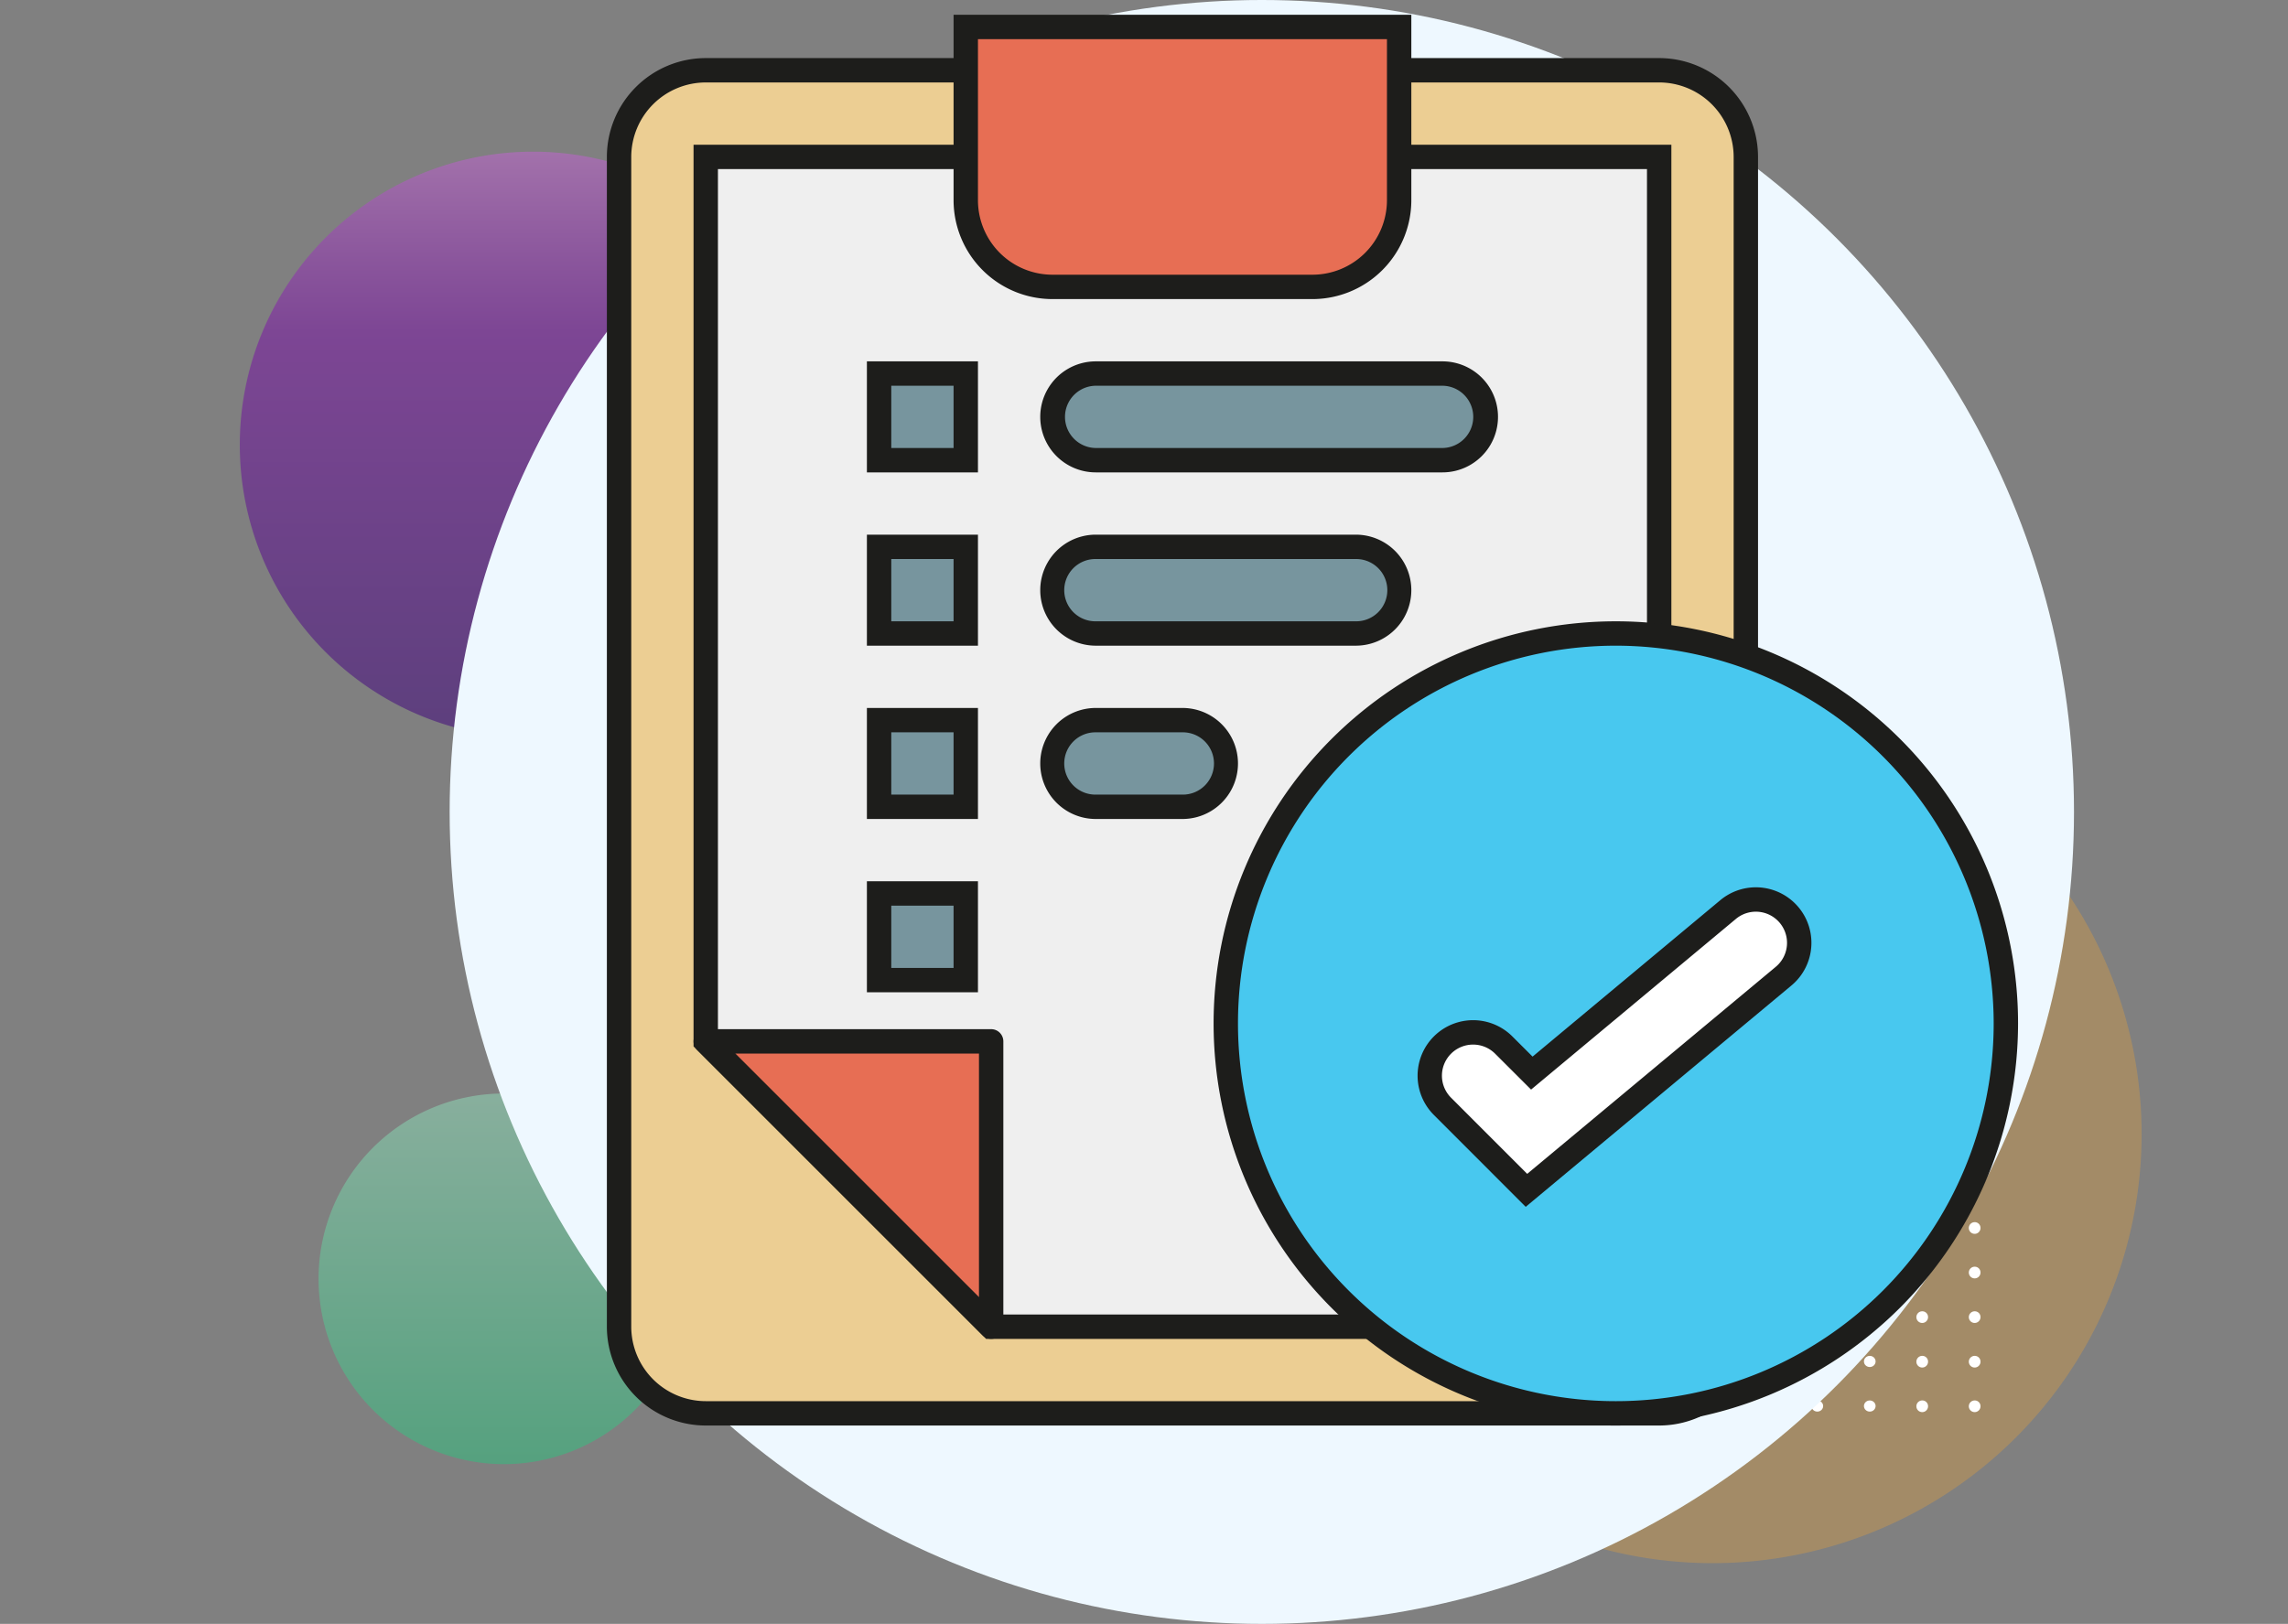 <svg xmlns="http://www.w3.org/2000/svg" xmlns:xlink="http://www.w3.org/1999/xlink" width="500.037" height="355" viewBox="0 0 500.037 355">
  <rect x="0" y="0" width="500.037" height="355" fill="#808080" stroke="none"/>
  <defs>
    <linearGradient id="linear-gradient" x1="0.5" x2="0.5" y2="1" gradientUnits="objectBoundingBox">
      <stop offset="0" stop-color="#ba68c8"/>
      <stop offset="0.19" stop-color="#9139af"/>
      <stop offset="0.31" stop-color="#7b1fa2"/>
      <stop offset="1" stop-color="#45147b"/>
    </linearGradient>
    <linearGradient id="linear-gradient-2" x1="0.5" x2="0.5" y2="1" gradientUnits="objectBoundingBox">
      <stop offset="0" stop-color="#93eac2"/>
      <stop offset="1" stop-color="#20cb7d"/>
    </linearGradient>
    <clipPath id="clip-path">
      <ellipse id="Elipse_3994" data-name="Elipse 3994" cx="177.5" cy="177.5" rx="177.5" ry="177.5" transform="translate(960 5132)" fill="#fff"/>
    </clipPath>
  </defs>
  <g id="Grupo_172654" data-name="Grupo 172654" transform="translate(-16543.732 -1791)">
    <g id="Grupo_150206" data-name="Grupo 150206" transform="translate(15682 -3341)">
      <g id="Grupo_130729" data-name="Grupo 130729" transform="translate(861.732 5141.368)">
        <g id="Grupo_79815" data-name="Grupo 79815" transform="translate(0 0)">
          <g id="Grupo_79776" data-name="Grupo 79776" transform="translate(0 0)">
            <g id="Grupo_79644" data-name="Grupo 79644">
              <path id="Trazado_145968" data-name="Trazado 145968" d="M93.8,0A93.8,93.8,0,1,1,0,93.8,93.8,93.8,0,0,1,93.8,0Z" transform="translate(280.445 144.754)" fill="#fda929" opacity="0.28" style="mix-blend-mode: multiply;isolation: isolate"/>
              <path id="Trazado_145969" data-name="Trazado 145969" d="M64.093,0A64.093,64.093,0,1,1,0,64.093,64.093,64.093,0,0,1,64.093,0Z" transform="translate(52.406 23.791)" opacity="0.6" fill="url(#linear-gradient)" style="mix-blend-mode: multiply;isolation: isolate"/>
              <rect id="Rectángulo_34812" data-name="Rectángulo 34812" width="500.037" height="345.632" fill="none"/>
              <path id="Trazado_145971" data-name="Trazado 145971" d="M40.514,0A40.514,40.514,0,1,1,0,40.514,40.514,40.514,0,0,1,40.514,0Z" transform="translate(69.62 229.682)" opacity="0.444" fill="url(#linear-gradient-2)" style="mix-blend-mode: multiply;isolation: isolate"/>
              <g id="Grupo_78276" data-name="Grupo 78276" transform="translate(315.655 189.6)">
                <g id="Grupo_53306" data-name="Grupo 53306" transform="translate(0)">
                  <path id="Trazado_99200" data-name="Trazado 99200" d="M416.761,51.441a1.275,1.275,0,1,1-1.275-1.217A1.247,1.247,0,0,1,416.761,51.441Z" transform="translate(-414.214 -50.224)" fill="#fff"/>
                  <path id="Trazado_99201" data-name="Trazado 99201" d="M425.207,51.441a1.275,1.275,0,1,1-1.273-1.217A1.246,1.246,0,0,1,425.207,51.441Z" transform="translate(-411.197 -50.224)" fill="#fff"/>
                  <path id="Trazado_99202" data-name="Trazado 99202" d="M433.653,51.441a1.275,1.275,0,1,1-1.273-1.217A1.246,1.246,0,0,1,433.653,51.441Z" transform="translate(-408.181 -50.224)" fill="#fff"/>
                  <path id="Trazado_99203" data-name="Trazado 99203" d="M442.1,51.441a1.275,1.275,0,1,1-1.274-1.217A1.247,1.247,0,0,1,442.1,51.441Z" transform="translate(-405.164 -50.224)" fill="#fff"/>
                  <path id="Trazado_99204" data-name="Trazado 99204" d="M450.546,51.441a1.275,1.275,0,1,1-1.273-1.217A1.247,1.247,0,0,1,450.546,51.441Z" transform="translate(-402.147 -50.224)" fill="#fff"/>
                  <path id="Trazado_99205" data-name="Trazado 99205" d="M458.992,51.441a1.275,1.275,0,1,1-1.273-1.217A1.246,1.246,0,0,1,458.992,51.441Z" transform="translate(-399.13 -50.224)" fill="#fff"/>
                  <path id="Trazado_99206" data-name="Trazado 99206" d="M467.44,51.441a1.275,1.275,0,1,1-1.274-1.217A1.248,1.248,0,0,1,467.44,51.441Z" transform="translate(-396.113 -50.224)" fill="#fff"/>
                  <path id="Trazado_99207" data-name="Trazado 99207" d="M475.886,51.441a1.275,1.275,0,1,1-1.273-1.217A1.247,1.247,0,0,1,475.886,51.441Z" transform="translate(-393.097 -50.224)" fill="#fff"/>
                  <path id="Trazado_99208" data-name="Trazado 99208" d="M484.332,51.441a1.275,1.275,0,1,1-1.273-1.217A1.247,1.247,0,0,1,484.332,51.441Z" transform="translate(-390.08 -50.224)" fill="#fff"/>
                  <path id="Trazado_99209" data-name="Trazado 99209" d="M492.778,51.441a1.275,1.275,0,1,1-1.274-1.217A1.247,1.247,0,0,1,492.778,51.441Z" transform="translate(-387.063 -50.224)" fill="#fff"/>
                  <path id="Trazado_99210" data-name="Trazado 99210" d="M501.224,51.441a1.275,1.275,0,1,1-1.274-1.217A1.247,1.247,0,0,1,501.224,51.441Z" transform="translate(-384.047 -50.224)" fill="#fff"/>
                </g>
                <g id="Grupo_53307" data-name="Grupo 53307" transform="translate(0 9.744)">
                  <path id="Trazado_99211" data-name="Trazado 99211" d="M416.761,58.949a1.275,1.275,0,1,1-1.275-1.217A1.247,1.247,0,0,1,416.761,58.949Z" transform="translate(-414.214 -57.732)" fill="#fff"/>
                  <path id="Trazado_99212" data-name="Trazado 99212" d="M425.207,58.949a1.275,1.275,0,1,1-1.273-1.217A1.246,1.246,0,0,1,425.207,58.949Z" transform="translate(-411.197 -57.732)" fill="#fff"/>
                  <path id="Trazado_99213" data-name="Trazado 99213" d="M433.653,58.949a1.275,1.275,0,1,1-1.273-1.217A1.246,1.246,0,0,1,433.653,58.949Z" transform="translate(-408.181 -57.732)" fill="#fff"/>
                  <path id="Trazado_99214" data-name="Trazado 99214" d="M442.1,58.949a1.275,1.275,0,1,1-1.274-1.217A1.247,1.247,0,0,1,442.1,58.949Z" transform="translate(-405.164 -57.732)" fill="#fff"/>
                  <path id="Trazado_99215" data-name="Trazado 99215" d="M450.546,58.949a1.275,1.275,0,1,1-1.273-1.217A1.247,1.247,0,0,1,450.546,58.949Z" transform="translate(-402.147 -57.732)" fill="#fff"/>
                  <path id="Trazado_99216" data-name="Trazado 99216" d="M458.992,58.949a1.275,1.275,0,1,1-1.273-1.217A1.246,1.246,0,0,1,458.992,58.949Z" transform="translate(-399.13 -57.732)" fill="#fff"/>
                  <path id="Trazado_99217" data-name="Trazado 99217" d="M467.44,58.949a1.275,1.275,0,1,1-1.274-1.217A1.248,1.248,0,0,1,467.44,58.949Z" transform="translate(-396.113 -57.732)" fill="#fff"/>
                  <path id="Trazado_99218" data-name="Trazado 99218" d="M475.886,58.949a1.275,1.275,0,1,1-1.273-1.217A1.247,1.247,0,0,1,475.886,58.949Z" transform="translate(-393.097 -57.732)" fill="#fff"/>
                  <path id="Trazado_99219" data-name="Trazado 99219" d="M484.332,58.949a1.275,1.275,0,1,1-1.273-1.217A1.247,1.247,0,0,1,484.332,58.949Z" transform="translate(-390.08 -57.732)" fill="#fff"/>
                  <path id="Trazado_99220" data-name="Trazado 99220" d="M492.778,58.949a1.275,1.275,0,1,1-1.274-1.217A1.247,1.247,0,0,1,492.778,58.949Z" transform="translate(-387.063 -57.732)" fill="#fff"/>
                  <path id="Trazado_99221" data-name="Trazado 99221" d="M501.224,58.949a1.275,1.275,0,1,1-1.274-1.217A1.247,1.247,0,0,1,501.224,58.949Z" transform="translate(-384.047 -57.732)" fill="#fff"/>
                </g>
                <g id="Grupo_53308" data-name="Grupo 53308" transform="translate(0 19.489)">
                  <ellipse id="Elipse_3955" data-name="Elipse 3955" cx="1.274" cy="1.218" rx="1.274" ry="1.218" fill="#fff"/>
                  <path id="Trazado_99222" data-name="Trazado 99222" d="M425.207,66.457a1.275,1.275,0,1,1-1.273-1.217A1.247,1.247,0,0,1,425.207,66.457Z" transform="translate(-411.197 -65.239)" fill="#fff"/>
                  <ellipse id="Elipse_3956" data-name="Elipse 3956" cx="1.274" cy="1.218" rx="1.274" ry="1.218" transform="translate(22.926)" fill="#fff"/>
                  <path id="Trazado_99223" data-name="Trazado 99223" d="M442.1,66.457a1.275,1.275,0,1,1-1.274-1.217A1.248,1.248,0,0,1,442.1,66.457Z" transform="translate(-405.164 -65.239)" fill="#fff"/>
                  <path id="Trazado_99224" data-name="Trazado 99224" d="M450.546,66.457a1.275,1.275,0,1,1-1.273-1.217A1.247,1.247,0,0,1,450.546,66.457Z" transform="translate(-402.147 -65.239)" fill="#fff"/>
                  <ellipse id="Elipse_3957" data-name="Elipse 3957" cx="1.274" cy="1.218" rx="1.274" ry="1.218" transform="translate(57.315)" fill="#fff"/>
                  <path id="Trazado_99225" data-name="Trazado 99225" d="M467.44,66.457a1.275,1.275,0,1,1-1.274-1.217A1.248,1.248,0,0,1,467.44,66.457Z" transform="translate(-396.113 -65.239)" fill="#fff"/>
                  <ellipse id="Elipse_3958" data-name="Elipse 3958" cx="1.274" cy="1.218" rx="1.274" ry="1.218" transform="translate(80.242)" fill="#fff"/>
                  <ellipse id="Elipse_3959" data-name="Elipse 3959" cx="1.274" cy="1.218" rx="1.274" ry="1.218" transform="translate(91.705)" fill="#fff"/>
                  <path id="Trazado_99226" data-name="Trazado 99226" d="M492.778,66.457A1.275,1.275,0,1,1,491.5,65.24,1.248,1.248,0,0,1,492.778,66.457Z" transform="translate(-387.063 -65.239)" fill="#fff"/>
                  <path id="Trazado_99227" data-name="Trazado 99227" d="M501.224,66.457a1.275,1.275,0,1,1-1.274-1.217A1.248,1.248,0,0,1,501.224,66.457Z" transform="translate(-384.046 -65.239)" fill="#fff"/>
                </g>
                <g id="Grupo_53309" data-name="Grupo 53309" transform="translate(0 29.232)">
                  <ellipse id="Elipse_3960" data-name="Elipse 3960" cx="1.274" cy="1.218" rx="1.274" ry="1.218" transform="translate(0 0.001)" fill="#fff"/>
                  <path id="Trazado_99228" data-name="Trazado 99228" d="M425.207,73.966a1.275,1.275,0,1,1-1.273-1.219A1.246,1.246,0,0,1,425.207,73.966Z" transform="translate(-411.197 -72.747)" fill="#fff"/>
                  <ellipse id="Elipse_3961" data-name="Elipse 3961" cx="1.274" cy="1.218" rx="1.274" ry="1.218" transform="translate(22.926 0.001)" fill="#fff"/>
                  <path id="Trazado_99229" data-name="Trazado 99229" d="M442.1,73.966a1.275,1.275,0,1,1-1.274-1.219A1.247,1.247,0,0,1,442.1,73.966Z" transform="translate(-405.164 -72.747)" fill="#fff"/>
                  <path id="Trazado_99230" data-name="Trazado 99230" d="M450.546,73.966a1.275,1.275,0,1,1-1.273-1.219A1.246,1.246,0,0,1,450.546,73.966Z" transform="translate(-402.147 -72.747)" fill="#fff"/>
                  <ellipse id="Elipse_3962" data-name="Elipse 3962" cx="1.274" cy="1.218" rx="1.274" ry="1.218" transform="translate(57.315 0.001)" fill="#fff"/>
                  <path id="Trazado_99231" data-name="Trazado 99231" d="M467.44,73.966a1.275,1.275,0,1,1-1.274-1.219A1.247,1.247,0,0,1,467.44,73.966Z" transform="translate(-396.113 -72.747)" fill="#fff"/>
                  <ellipse id="Elipse_3963" data-name="Elipse 3963" cx="1.274" cy="1.218" rx="1.274" ry="1.218" transform="translate(80.242 0.001)" fill="#fff"/>
                  <ellipse id="Elipse_3964" data-name="Elipse 3964" cx="1.274" cy="1.218" rx="1.274" ry="1.218" transform="translate(91.705 0.001)" fill="#fff"/>
                  <path id="Trazado_99232" data-name="Trazado 99232" d="M492.778,73.966a1.275,1.275,0,1,1-1.274-1.219A1.247,1.247,0,0,1,492.778,73.966Z" transform="translate(-387.063 -72.747)" fill="#fff"/>
                  <path id="Trazado_99233" data-name="Trazado 99233" d="M501.224,73.966a1.275,1.275,0,1,1-1.274-1.219A1.247,1.247,0,0,1,501.224,73.966Z" transform="translate(-384.046 -72.747)" fill="#fff"/>
                </g>
                <g id="Grupo_53310" data-name="Grupo 53310" transform="translate(0 38.977)">
                  <path id="Trazado_99234" data-name="Trazado 99234" d="M416.761,81.474a1.275,1.275,0,1,1-1.275-1.219A1.247,1.247,0,0,1,416.761,81.474Z" transform="translate(-414.214 -80.255)" fill="#fff"/>
                  <path id="Trazado_99235" data-name="Trazado 99235" d="M425.207,81.474a1.275,1.275,0,1,1-1.273-1.219A1.246,1.246,0,0,1,425.207,81.474Z" transform="translate(-411.197 -80.255)" fill="#fff"/>
                  <path id="Trazado_99236" data-name="Trazado 99236" d="M433.653,81.474a1.275,1.275,0,1,1-1.273-1.219A1.246,1.246,0,0,1,433.653,81.474Z" transform="translate(-408.181 -80.255)" fill="#fff"/>
                  <path id="Trazado_99237" data-name="Trazado 99237" d="M442.1,81.474a1.275,1.275,0,1,1-1.274-1.219A1.247,1.247,0,0,1,442.1,81.474Z" transform="translate(-405.164 -80.255)" fill="#fff"/>
                  <path id="Trazado_99238" data-name="Trazado 99238" d="M450.546,81.474a1.275,1.275,0,1,1-1.273-1.219A1.246,1.246,0,0,1,450.546,81.474Z" transform="translate(-402.147 -80.255)" fill="#fff"/>
                  <path id="Trazado_99239" data-name="Trazado 99239" d="M458.992,81.474a1.275,1.275,0,1,1-1.273-1.219A1.246,1.246,0,0,1,458.992,81.474Z" transform="translate(-399.13 -80.255)" fill="#fff"/>
                  <path id="Trazado_99240" data-name="Trazado 99240" d="M467.44,81.474a1.275,1.275,0,1,1-1.274-1.219A1.247,1.247,0,0,1,467.44,81.474Z" transform="translate(-396.113 -80.255)" fill="#fff"/>
                  <path id="Trazado_99241" data-name="Trazado 99241" d="M475.886,81.474a1.275,1.275,0,1,1-1.273-1.219A1.246,1.246,0,0,1,475.886,81.474Z" transform="translate(-393.097 -80.255)" fill="#fff"/>
                  <path id="Trazado_99242" data-name="Trazado 99242" d="M484.332,81.474a1.275,1.275,0,1,1-1.273-1.219A1.246,1.246,0,0,1,484.332,81.474Z" transform="translate(-390.08 -80.255)" fill="#fff"/>
                  <path id="Trazado_99243" data-name="Trazado 99243" d="M492.778,81.474a1.275,1.275,0,1,1-1.274-1.219A1.247,1.247,0,0,1,492.778,81.474Z" transform="translate(-387.063 -80.255)" fill="#fff"/>
                  <path id="Trazado_99244" data-name="Trazado 99244" d="M501.224,81.474a1.275,1.275,0,1,1-1.274-1.219A1.247,1.247,0,0,1,501.224,81.474Z" transform="translate(-384.047 -80.255)" fill="#fff"/>
                </g>
                <g id="Grupo_53311" data-name="Grupo 53311" transform="translate(0 48.721)">
                  <ellipse id="Elipse_3965" data-name="Elipse 3965" cx="1.274" cy="1.218" rx="1.274" ry="1.218" transform="translate(0 0)" fill="#fff"/>
                  <path id="Trazado_99245" data-name="Trazado 99245" d="M425.207,88.982a1.275,1.275,0,1,1-1.273-1.219A1.246,1.246,0,0,1,425.207,88.982Z" transform="translate(-411.197 -87.763)" fill="#fff"/>
                  <ellipse id="Elipse_3966" data-name="Elipse 3966" cx="1.274" cy="1.218" rx="1.274" ry="1.218" transform="translate(22.926 0)" fill="#fff"/>
                  <path id="Trazado_99246" data-name="Trazado 99246" d="M442.1,88.982a1.275,1.275,0,1,1-1.274-1.219A1.247,1.247,0,0,1,442.1,88.982Z" transform="translate(-405.164 -87.763)" fill="#fff"/>
                  <path id="Trazado_99247" data-name="Trazado 99247" d="M450.546,88.982a1.275,1.275,0,1,1-1.273-1.219A1.246,1.246,0,0,1,450.546,88.982Z" transform="translate(-402.147 -87.763)" fill="#fff"/>
                  <ellipse id="Elipse_3967" data-name="Elipse 3967" cx="1.274" cy="1.218" rx="1.274" ry="1.218" transform="translate(57.315 0)" fill="#fff"/>
                  <path id="Trazado_99248" data-name="Trazado 99248" d="M467.44,88.982a1.275,1.275,0,1,1-1.274-1.219A1.247,1.247,0,0,1,467.44,88.982Z" transform="translate(-396.113 -87.763)" fill="#fff"/>
                  <ellipse id="Elipse_3968" data-name="Elipse 3968" cx="1.274" cy="1.218" rx="1.274" ry="1.218" transform="translate(80.242 0)" fill="#fff"/>
                  <ellipse id="Elipse_3969" data-name="Elipse 3969" cx="1.274" cy="1.218" rx="1.274" ry="1.218" transform="translate(91.705 0)" fill="#fff"/>
                  <path id="Trazado_99249" data-name="Trazado 99249" d="M492.778,88.982a1.275,1.275,0,1,1-1.274-1.219A1.247,1.247,0,0,1,492.778,88.982Z" transform="translate(-387.063 -87.763)" fill="#fff"/>
                  <path id="Trazado_99250" data-name="Trazado 99250" d="M501.224,88.982a1.275,1.275,0,1,1-1.274-1.219A1.247,1.247,0,0,1,501.224,88.982Z" transform="translate(-384.046 -87.763)" fill="#fff"/>
                </g>
                <g id="Grupo_53312" data-name="Grupo 53312" transform="translate(0 58.466)">
                  <ellipse id="Elipse_3970" data-name="Elipse 3970" cx="1.274" cy="1.218" rx="1.274" ry="1.218" fill="#fff"/>
                  <path id="Trazado_99251" data-name="Trazado 99251" d="M425.207,96.488a1.275,1.275,0,1,1-1.273-1.217A1.246,1.246,0,0,1,425.207,96.488Z" transform="translate(-411.197 -95.271)" fill="#fff"/>
                  <ellipse id="Elipse_3971" data-name="Elipse 3971" cx="1.274" cy="1.218" rx="1.274" ry="1.218" transform="translate(22.926)" fill="#fff"/>
                  <path id="Trazado_99252" data-name="Trazado 99252" d="M442.1,96.488a1.275,1.275,0,1,1-1.274-1.217A1.247,1.247,0,0,1,442.1,96.488Z" transform="translate(-405.164 -95.271)" fill="#fff"/>
                  <path id="Trazado_99253" data-name="Trazado 99253" d="M450.546,96.488a1.275,1.275,0,1,1-1.273-1.217A1.247,1.247,0,0,1,450.546,96.488Z" transform="translate(-402.147 -95.271)" fill="#fff"/>
                  <ellipse id="Elipse_3972" data-name="Elipse 3972" cx="1.274" cy="1.218" rx="1.274" ry="1.218" transform="translate(57.315)" fill="#fff"/>
                  <path id="Trazado_99254" data-name="Trazado 99254" d="M467.44,96.488a1.275,1.275,0,1,1-1.274-1.217A1.248,1.248,0,0,1,467.44,96.488Z" transform="translate(-396.113 -95.271)" fill="#fff"/>
                  <ellipse id="Elipse_3973" data-name="Elipse 3973" cx="1.274" cy="1.218" rx="1.274" ry="1.218" transform="translate(80.242)" fill="#fff"/>
                  <ellipse id="Elipse_3974" data-name="Elipse 3974" cx="1.274" cy="1.218" rx="1.274" ry="1.218" transform="translate(91.705)" fill="#fff"/>
                  <path id="Trazado_99255" data-name="Trazado 99255" d="M492.778,96.488a1.275,1.275,0,1,1-1.274-1.217A1.248,1.248,0,0,1,492.778,96.488Z" transform="translate(-387.063 -95.271)" fill="#fff"/>
                  <path id="Trazado_99256" data-name="Trazado 99256" d="M501.224,96.488a1.275,1.275,0,1,1-1.274-1.217A1.247,1.247,0,0,1,501.224,96.488Z" transform="translate(-384.046 -95.271)" fill="#fff"/>
                </g>
                <g id="Grupo_53313" data-name="Grupo 53313" transform="translate(0 68.21)">
                  <path id="Trazado_99257" data-name="Trazado 99257" d="M416.761,104a1.275,1.275,0,1,1-1.275-1.217A1.247,1.247,0,0,1,416.761,104Z" transform="translate(-414.214 -102.779)" fill="#fff"/>
                  <path id="Trazado_99258" data-name="Trazado 99258" d="M425.207,104a1.275,1.275,0,1,1-1.273-1.217A1.246,1.246,0,0,1,425.207,104Z" transform="translate(-411.197 -102.779)" fill="#fff"/>
                  <path id="Trazado_99259" data-name="Trazado 99259" d="M433.653,104a1.275,1.275,0,1,1-1.273-1.217A1.246,1.246,0,0,1,433.653,104Z" transform="translate(-408.181 -102.779)" fill="#fff"/>
                  <path id="Trazado_99260" data-name="Trazado 99260" d="M442.1,104a1.275,1.275,0,1,1-1.274-1.217A1.247,1.247,0,0,1,442.1,104Z" transform="translate(-405.164 -102.779)" fill="#fff"/>
                  <path id="Trazado_99261" data-name="Trazado 99261" d="M450.546,104a1.275,1.275,0,1,1-1.273-1.217A1.247,1.247,0,0,1,450.546,104Z" transform="translate(-402.147 -102.779)" fill="#fff"/>
                  <path id="Trazado_99262" data-name="Trazado 99262" d="M458.992,104a1.275,1.275,0,1,1-1.273-1.217A1.246,1.246,0,0,1,458.992,104Z" transform="translate(-399.13 -102.779)" fill="#fff"/>
                  <path id="Trazado_99263" data-name="Trazado 99263" d="M467.44,104a1.275,1.275,0,1,1-1.274-1.217A1.248,1.248,0,0,1,467.44,104Z" transform="translate(-396.113 -102.779)" fill="#fff"/>
                  <path id="Trazado_99264" data-name="Trazado 99264" d="M475.886,104a1.275,1.275,0,1,1-1.273-1.217A1.247,1.247,0,0,1,475.886,104Z" transform="translate(-393.097 -102.779)" fill="#fff"/>
                  <path id="Trazado_99265" data-name="Trazado 99265" d="M484.332,104a1.275,1.275,0,1,1-1.273-1.217A1.247,1.247,0,0,1,484.332,104Z" transform="translate(-390.08 -102.779)" fill="#fff"/>
                  <path id="Trazado_99266" data-name="Trazado 99266" d="M492.778,104a1.275,1.275,0,1,1-1.274-1.217A1.247,1.247,0,0,1,492.778,104Z" transform="translate(-387.063 -102.779)" fill="#fff"/>
                  <path id="Trazado_99267" data-name="Trazado 99267" d="M501.224,104a1.275,1.275,0,1,1-1.274-1.217A1.247,1.247,0,0,1,501.224,104Z" transform="translate(-384.047 -102.779)" fill="#fff"/>
                </g>
                <g id="Grupo_53314" data-name="Grupo 53314" transform="translate(0 77.955)">
                  <ellipse id="Elipse_3975" data-name="Elipse 3975" cx="1.274" cy="1.218" rx="1.274" ry="1.218" fill="#fff"/>
                  <path id="Trazado_99268" data-name="Trazado 99268" d="M425.207,111.5a1.275,1.275,0,1,1-1.273-1.217A1.247,1.247,0,0,1,425.207,111.5Z" transform="translate(-411.197 -110.286)" fill="#fff"/>
                  <ellipse id="Elipse_3976" data-name="Elipse 3976" cx="1.274" cy="1.218" rx="1.274" ry="1.218" transform="translate(22.926)" fill="#fff"/>
                  <path id="Trazado_99269" data-name="Trazado 99269" d="M442.1,111.5a1.275,1.275,0,1,1-1.274-1.217A1.248,1.248,0,0,1,442.1,111.5Z" transform="translate(-405.164 -110.286)" fill="#fff"/>
                  <path id="Trazado_99270" data-name="Trazado 99270" d="M450.546,111.5a1.275,1.275,0,1,1-1.273-1.217A1.247,1.247,0,0,1,450.546,111.5Z" transform="translate(-402.147 -110.286)" fill="#fff"/>
                  <ellipse id="Elipse_3977" data-name="Elipse 3977" cx="1.274" cy="1.218" rx="1.274" ry="1.218" transform="translate(57.315)" fill="#fff"/>
                  <path id="Trazado_99271" data-name="Trazado 99271" d="M467.44,111.5a1.275,1.275,0,1,1-1.274-1.217A1.248,1.248,0,0,1,467.44,111.5Z" transform="translate(-396.113 -110.286)" fill="#fff"/>
                  <ellipse id="Elipse_3978" data-name="Elipse 3978" cx="1.274" cy="1.218" rx="1.274" ry="1.218" transform="translate(80.242)" fill="#fff"/>
                  <ellipse id="Elipse_3979" data-name="Elipse 3979" cx="1.274" cy="1.218" rx="1.274" ry="1.218" transform="translate(91.705)" fill="#fff"/>
                  <path id="Trazado_99272" data-name="Trazado 99272" d="M492.778,111.5a1.275,1.275,0,1,1-1.274-1.217A1.248,1.248,0,0,1,492.778,111.5Z" transform="translate(-387.063 -110.286)" fill="#fff"/>
                  <path id="Trazado_99273" data-name="Trazado 99273" d="M501.224,111.5a1.275,1.275,0,1,1-1.274-1.217A1.248,1.248,0,0,1,501.224,111.5Z" transform="translate(-384.046 -110.286)" fill="#fff"/>
                </g>
                <g id="Grupo_53315" data-name="Grupo 53315" transform="translate(0 87.698)">
                  <path id="Trazado_99274" data-name="Trazado 99274" d="M416.761,119.013a1.275,1.275,0,1,1-1.275-1.219A1.248,1.248,0,0,1,416.761,119.013Z" transform="translate(-414.214 -117.794)" fill="#fff"/>
                  <path id="Trazado_99275" data-name="Trazado 99275" d="M425.207,119.013a1.275,1.275,0,1,1-1.273-1.219A1.247,1.247,0,0,1,425.207,119.013Z" transform="translate(-411.197 -117.794)" fill="#fff"/>
                  <path id="Trazado_99276" data-name="Trazado 99276" d="M433.653,119.013a1.275,1.275,0,1,1-1.273-1.219A1.247,1.247,0,0,1,433.653,119.013Z" transform="translate(-408.181 -117.794)" fill="#fff"/>
                  <path id="Trazado_99277" data-name="Trazado 99277" d="M442.1,119.013a1.275,1.275,0,1,1-1.274-1.219A1.248,1.248,0,0,1,442.1,119.013Z" transform="translate(-405.164 -117.794)" fill="#fff"/>
                  <path id="Trazado_99278" data-name="Trazado 99278" d="M450.546,119.013a1.275,1.275,0,1,1-1.273-1.219A1.247,1.247,0,0,1,450.546,119.013Z" transform="translate(-402.147 -117.794)" fill="#fff"/>
                  <path id="Trazado_99279" data-name="Trazado 99279" d="M458.992,119.013a1.275,1.275,0,1,1-1.273-1.219A1.247,1.247,0,0,1,458.992,119.013Z" transform="translate(-399.13 -117.794)" fill="#fff"/>
                  <path id="Trazado_99280" data-name="Trazado 99280" d="M467.44,119.013a1.275,1.275,0,1,1-1.274-1.219A1.248,1.248,0,0,1,467.44,119.013Z" transform="translate(-396.113 -117.794)" fill="#fff"/>
                  <path id="Trazado_99281" data-name="Trazado 99281" d="M475.886,119.013a1.275,1.275,0,1,1-1.273-1.219A1.247,1.247,0,0,1,475.886,119.013Z" transform="translate(-393.097 -117.794)" fill="#fff"/>
                  <path id="Trazado_99282" data-name="Trazado 99282" d="M484.332,119.013a1.275,1.275,0,1,1-1.273-1.219A1.247,1.247,0,0,1,484.332,119.013Z" transform="translate(-390.08 -117.794)" fill="#fff"/>
                  <path id="Trazado_99283" data-name="Trazado 99283" d="M492.778,119.013a1.275,1.275,0,1,1-1.274-1.219A1.248,1.248,0,0,1,492.778,119.013Z" transform="translate(-387.063 -117.794)" fill="#fff"/>
                  <path id="Trazado_99284" data-name="Trazado 99284" d="M501.224,119.013a1.275,1.275,0,1,1-1.274-1.219A1.248,1.248,0,0,1,501.224,119.013Z" transform="translate(-384.047 -117.794)" fill="#fff"/>
                </g>
                <g id="Grupo_53316" data-name="Grupo 53316" transform="translate(0 97.443)">
                  <ellipse id="Elipse_3980" data-name="Elipse 3980" cx="1.274" cy="1.218" rx="1.274" ry="1.218" transform="translate(0 0)" fill="#fff"/>
                  <path id="Trazado_99285" data-name="Trazado 99285" d="M425.207,126.521a1.275,1.275,0,1,1-1.273-1.219A1.246,1.246,0,0,1,425.207,126.521Z" transform="translate(-411.197 -125.302)" fill="#fff"/>
                  <ellipse id="Elipse_3981" data-name="Elipse 3981" cx="1.274" cy="1.218" rx="1.274" ry="1.218" transform="translate(22.926 0)" fill="#fff"/>
                  <path id="Trazado_99286" data-name="Trazado 99286" d="M442.1,126.521a1.275,1.275,0,1,1-1.274-1.219A1.247,1.247,0,0,1,442.1,126.521Z" transform="translate(-405.164 -125.302)" fill="#fff"/>
                  <path id="Trazado_99287" data-name="Trazado 99287" d="M450.546,126.521a1.275,1.275,0,1,1-1.273-1.219A1.246,1.246,0,0,1,450.546,126.521Z" transform="translate(-402.147 -125.302)" fill="#fff"/>
                  <ellipse id="Elipse_3982" data-name="Elipse 3982" cx="1.274" cy="1.218" rx="1.274" ry="1.218" transform="translate(57.315 0)" fill="#fff"/>
                  <path id="Trazado_99288" data-name="Trazado 99288" d="M467.44,126.521a1.275,1.275,0,1,1-1.274-1.219A1.247,1.247,0,0,1,467.44,126.521Z" transform="translate(-396.113 -125.302)" fill="#fff"/>
                  <ellipse id="Elipse_3983" data-name="Elipse 3983" cx="1.274" cy="1.218" rx="1.274" ry="1.218" transform="translate(80.242 0)" fill="#fff"/>
                  <ellipse id="Elipse_3984" data-name="Elipse 3984" cx="1.274" cy="1.218" rx="1.274" ry="1.218" transform="translate(91.705 0)" fill="#fff"/>
                  <path id="Trazado_99289" data-name="Trazado 99289" d="M492.778,126.521A1.275,1.275,0,1,1,491.5,125.3,1.247,1.247,0,0,1,492.778,126.521Z" transform="translate(-387.063 -125.302)" fill="#fff"/>
                  <path id="Trazado_99290" data-name="Trazado 99290" d="M501.224,126.521a1.275,1.275,0,1,1-1.274-1.219A1.247,1.247,0,0,1,501.224,126.521Z" transform="translate(-384.046 -125.302)" fill="#fff"/>
                </g>
                <g id="Grupo_53317" data-name="Grupo 53317" transform="translate(0 107.188)">
                  <ellipse id="Elipse_3985" data-name="Elipse 3985" cx="1.274" cy="1.218" rx="1.274" ry="1.218" transform="translate(0 0)" fill="#fff"/>
                  <path id="Trazado_99291" data-name="Trazado 99291" d="M425.207,134.029a1.275,1.275,0,1,1-1.273-1.219A1.246,1.246,0,0,1,425.207,134.029Z" transform="translate(-411.197 -132.81)" fill="#fff"/>
                  <ellipse id="Elipse_3986" data-name="Elipse 3986" cx="1.274" cy="1.218" rx="1.274" ry="1.218" transform="translate(22.926 0)" fill="#fff"/>
                  <path id="Trazado_99292" data-name="Trazado 99292" d="M442.1,134.029a1.275,1.275,0,1,1-1.274-1.219A1.247,1.247,0,0,1,442.1,134.029Z" transform="translate(-405.164 -132.81)" fill="#fff"/>
                  <path id="Trazado_99293" data-name="Trazado 99293" d="M450.546,134.029a1.275,1.275,0,1,1-1.273-1.219A1.246,1.246,0,0,1,450.546,134.029Z" transform="translate(-402.147 -132.81)" fill="#fff"/>
                  <ellipse id="Elipse_3987" data-name="Elipse 3987" cx="1.274" cy="1.218" rx="1.274" ry="1.218" transform="translate(57.315 0)" fill="#fff"/>
                  <path id="Trazado_99294" data-name="Trazado 99294" d="M467.44,134.029a1.275,1.275,0,1,1-1.274-1.219A1.247,1.247,0,0,1,467.44,134.029Z" transform="translate(-396.113 -132.81)" fill="#fff"/>
                  <ellipse id="Elipse_3988" data-name="Elipse 3988" cx="1.274" cy="1.218" rx="1.274" ry="1.218" transform="translate(80.242 0)" fill="#fff"/>
                  <ellipse id="Elipse_3989" data-name="Elipse 3989" cx="1.274" cy="1.218" rx="1.274" ry="1.218" transform="translate(91.705 0)" fill="#fff"/>
                  <path id="Trazado_99295" data-name="Trazado 99295" d="M492.778,134.029a1.275,1.275,0,1,1-1.274-1.219A1.247,1.247,0,0,1,492.778,134.029Z" transform="translate(-387.063 -132.81)" fill="#fff"/>
                  <path id="Trazado_99296" data-name="Trazado 99296" d="M501.224,134.029a1.275,1.275,0,1,1-1.274-1.219A1.247,1.247,0,0,1,501.224,134.029Z" transform="translate(-384.046 -132.81)" fill="#fff"/>
                </g>
              </g>
            </g>
          </g>
        </g>
      </g>
      <g id="Enmascarar_grupo_130580" data-name="Enmascarar grupo 130580" clip-path="url(#clip-path)">
        <rect id="_2205_w022_n001_639b_p15_639-_Convertido_" data-name="2205_w022_n001_639b_p15_639-[Convertido]" width="355" height="355.888" transform="translate(960 5132)" fill="#eef8ff"/>
      </g>
    </g>
    <g id="Grupo_162792" data-name="Grupo 162792" transform="translate(16680.863 1798.727)">
      <path id="Trazado_270395" data-name="Trazado 270395" d="M18.943,16H227.312a18.944,18.944,0,0,1,18.943,18.943V290.669a18.944,18.944,0,0,1-18.943,18.943H18.943A18.944,18.944,0,0,1,0,290.669V34.943A18.944,18.944,0,0,1,18.943,16Z" transform="translate(-1.836 -8.365)" fill="#ecce93"/>
      <path id="Trazado_270396" data-name="Trazado 270396" d="M32,241.348V48H240.369V303.726H94.378Z" transform="translate(-14.894 -21.422)" fill="#efefef"/>
      <path id="Trazado_270397" data-name="Trazado 270397" d="M94.378,374.625V437L32,374.625Z" transform="translate(-14.894 -154.699)" fill="#e76e54"/>
      <g id="Grupo_162790" data-name="Grupo 162790" transform="translate(54.992 73.934)">
        <path id="Trazado_270398" data-name="Trazado 270398" d="M169.471,128h75.771a9.471,9.471,0,0,1,0,18.943H169.471a9.471,9.471,0,1,1,0-18.943Z" transform="translate(-122.115 -128)" fill="#77959e"/>
        <path id="Trazado_270399" data-name="Trazado 270399" d="M96,128h18.943v18.943H96Z" transform="translate(-96 -128)" fill="#77959e"/>
        <path id="Trazado_270400" data-name="Trazado 270400" d="M96,192h18.943v18.943H96Z" transform="translate(-96 -154.115)" fill="#77959e"/>
        <path id="Trazado_270401" data-name="Trazado 270401" d="M96,256h18.943v18.943H96Z" transform="translate(-96 -180.229)" fill="#77959e"/>
        <path id="Trazado_270402" data-name="Trazado 270402" d="M96,320h18.943v18.943H96Z" transform="translate(-96 -206.344)" fill="#77959e"/>
        <path id="Trazado_270403" data-name="Trazado 270403" d="M169.471,192H226.3a9.471,9.471,0,1,1,0,18.943H169.471a9.471,9.471,0,1,1,0-18.943Z" transform="translate(-122.115 -154.115)" fill="#77959e"/>
        <path id="Trazado_270404" data-name="Trazado 270404" d="M169.471,256h18.943a9.471,9.471,0,1,1,0,18.943H169.471a9.471,9.471,0,1,1,0-18.943Z" transform="translate(-122.115 -180.229)" fill="#77959e"/>
      </g>
      <path id="Trazado_270405" data-name="Trazado 270405" d="M225.476,310.439H17.106A21.631,21.631,0,0,1-4.5,288.832V33.106A21.631,21.631,0,0,1,17.106,11.5H225.476a21.631,21.631,0,0,1,21.606,21.606V288.832A21.631,21.631,0,0,1,225.476,310.439ZM17.106,16.828A16.3,16.3,0,0,0,.828,33.106V288.832a16.3,16.3,0,0,0,16.279,16.279H225.476a16.3,16.3,0,0,0,16.279-16.279V33.106a16.3,16.3,0,0,0-16.279-16.279Z" transform="translate(0 -6.529)" fill="#1d1d1b"/>
      <path id="Trazado_270406" data-name="Trazado 270406" d="M241.2,304.554H91.438L27.5,240.616V43.5H241.2ZM93.645,299.226H235.869V48.828H32.828V238.409Z" transform="translate(-13.057 -19.586)" fill="#1d1d1b"/>
      <path id="Trazado_270407" data-name="Trazado 270407" d="M92.542,437.83a2.663,2.663,0,0,1-1.884-.78L28.28,374.672a2.664,2.664,0,0,1,1.884-4.547H92.541a2.664,2.664,0,0,1,2.664,2.664v62.378a2.665,2.665,0,0,1-2.663,2.664ZM36.595,375.453l53.283,53.283V375.453Z" transform="translate(-13.057 -152.863)" fill="#1d1d1b"/>
      <g id="Grupo_162791" data-name="Grupo 162791" transform="translate(52.328 71.271)">
        <path id="Trazado_270408" data-name="Trazado 270408" d="M243.406,147.77H167.635a12.135,12.135,0,1,1,0-24.27h75.771a12.135,12.135,0,0,1,0,24.27Zm-75.771-18.943a6.808,6.808,0,0,0,0,13.615h75.771a6.808,6.808,0,0,0,0-13.615Z" transform="translate(-117.615 -123.5)" fill="#1d1d1b"/>
        <path id="Trazado_270409" data-name="Trazado 270409" d="M115.77,147.77H91.5V123.5h24.27Zm-18.943-5.328h13.615V128.828H96.828Z" transform="translate(-91.5 -123.5)" fill="#1d1d1b"/>
        <path id="Trazado_270410" data-name="Trazado 270410" d="M115.77,211.77H91.5V187.5h24.27Zm-18.943-5.328h13.615V192.828H96.828Z" transform="translate(-91.5 -149.615)" fill="#1d1d1b"/>
        <path id="Trazado_270411" data-name="Trazado 270411" d="M115.77,275.77H91.5V251.5h24.27Zm-18.943-5.328h13.615V256.828H96.828Z" transform="translate(-91.5 -175.729)" fill="#1d1d1b"/>
        <path id="Trazado_270412" data-name="Trazado 270412" d="M115.77,339.77H91.5V315.5h24.27Zm-18.943-5.328h13.615V320.828H96.828Z" transform="translate(-91.5 -201.844)" fill="#1d1d1b"/>
        <path id="Trazado_270413" data-name="Trazado 270413" d="M224.463,211.77H167.635a12.135,12.135,0,1,1,0-24.27h56.828a12.135,12.135,0,1,1,0,24.27Zm-56.828-18.943a6.808,6.808,0,1,0,0,13.615h56.828a6.808,6.808,0,1,0,0-13.615Z" transform="translate(-117.615 -149.615)" fill="#1d1d1b"/>
        <path id="Trazado_270414" data-name="Trazado 270414" d="M186.578,275.77H167.635a12.135,12.135,0,0,1,0-24.27h18.943a12.135,12.135,0,0,1,0,24.27Zm-18.943-18.943a6.808,6.808,0,1,0,0,13.615h18.943a6.808,6.808,0,1,0,0-13.615Z" transform="translate(-117.615 -175.729)" fill="#1d1d1b"/>
      </g>
      <path id="Trazado_270415" data-name="Trazado 270415" d="M128,37.885V0h94.713V37.885a18.944,18.944,0,0,1-18.943,18.943H146.943A18.944,18.944,0,0,1,128,37.885Z" transform="translate(-54.066 -1.836)" fill="#e76e54"/>
      <path id="Trazado_270416" data-name="Trazado 270416" d="M201.934,57.656H145.106A21.631,21.631,0,0,1,123.5,36.049V-4.5H223.541V36.049A21.631,21.631,0,0,1,201.934,57.656ZM128.828.828V36.049a16.3,16.3,0,0,0,16.279,16.279h56.828a16.3,16.3,0,0,0,16.279-16.279V.828Z" transform="translate(-52.229)" fill="#1d1d1b"/>
      <path id="Trazado_270417" data-name="Trazado 270417" d="M394.484,309.242A85.242,85.242,0,1,1,309.242,224,85.244,85.244,0,0,1,394.484,309.242Z" transform="translate(-93.238 -93.238)" fill="#48c8ef"/>
      <path id="Trazado_270418" data-name="Trazado 270418" d="M307.406,395.312a87.906,87.906,0,1,1,87.906-87.906A88.005,88.005,0,0,1,307.406,395.312Zm0-170.484a82.578,82.578,0,1,0,82.578,82.578A82.671,82.671,0,0,0,307.406,224.828Z" transform="translate(-91.401 -91.401)" fill="#1d1d1b"/>
      <path id="Trazado_270419" data-name="Trazado 270419" d="M320.444,385.821l-18.355-18.364a9.47,9.47,0,0,1,13.393-13.393l6.137,6.128,42.9-35.754a9.475,9.475,0,0,1,12.133,14.556Z" transform="translate(-123.969 -133.323)" fill="#fff"/>
      <path id="Trazado_270420" data-name="Trazado 270420" d="M318.447,387.588,298.372,367.5a12.134,12.134,0,0,1,17.16-17.161l4.416,4.41,41.029-34.2A12.139,12.139,0,1,1,376.52,339.2Zm-11.5-35.467a6.8,6.8,0,0,0-4.811,11.616l16.635,16.644,54.334-45.27a6.811,6.811,0,1,0-8.721-10.465l-44.764,37.311-7.858-7.845A6.788,6.788,0,0,0,306.952,352.121Z" transform="translate(-122.137 -131.487)" fill="#1d1d1b"/>
    </g>
  </g>
</svg>
